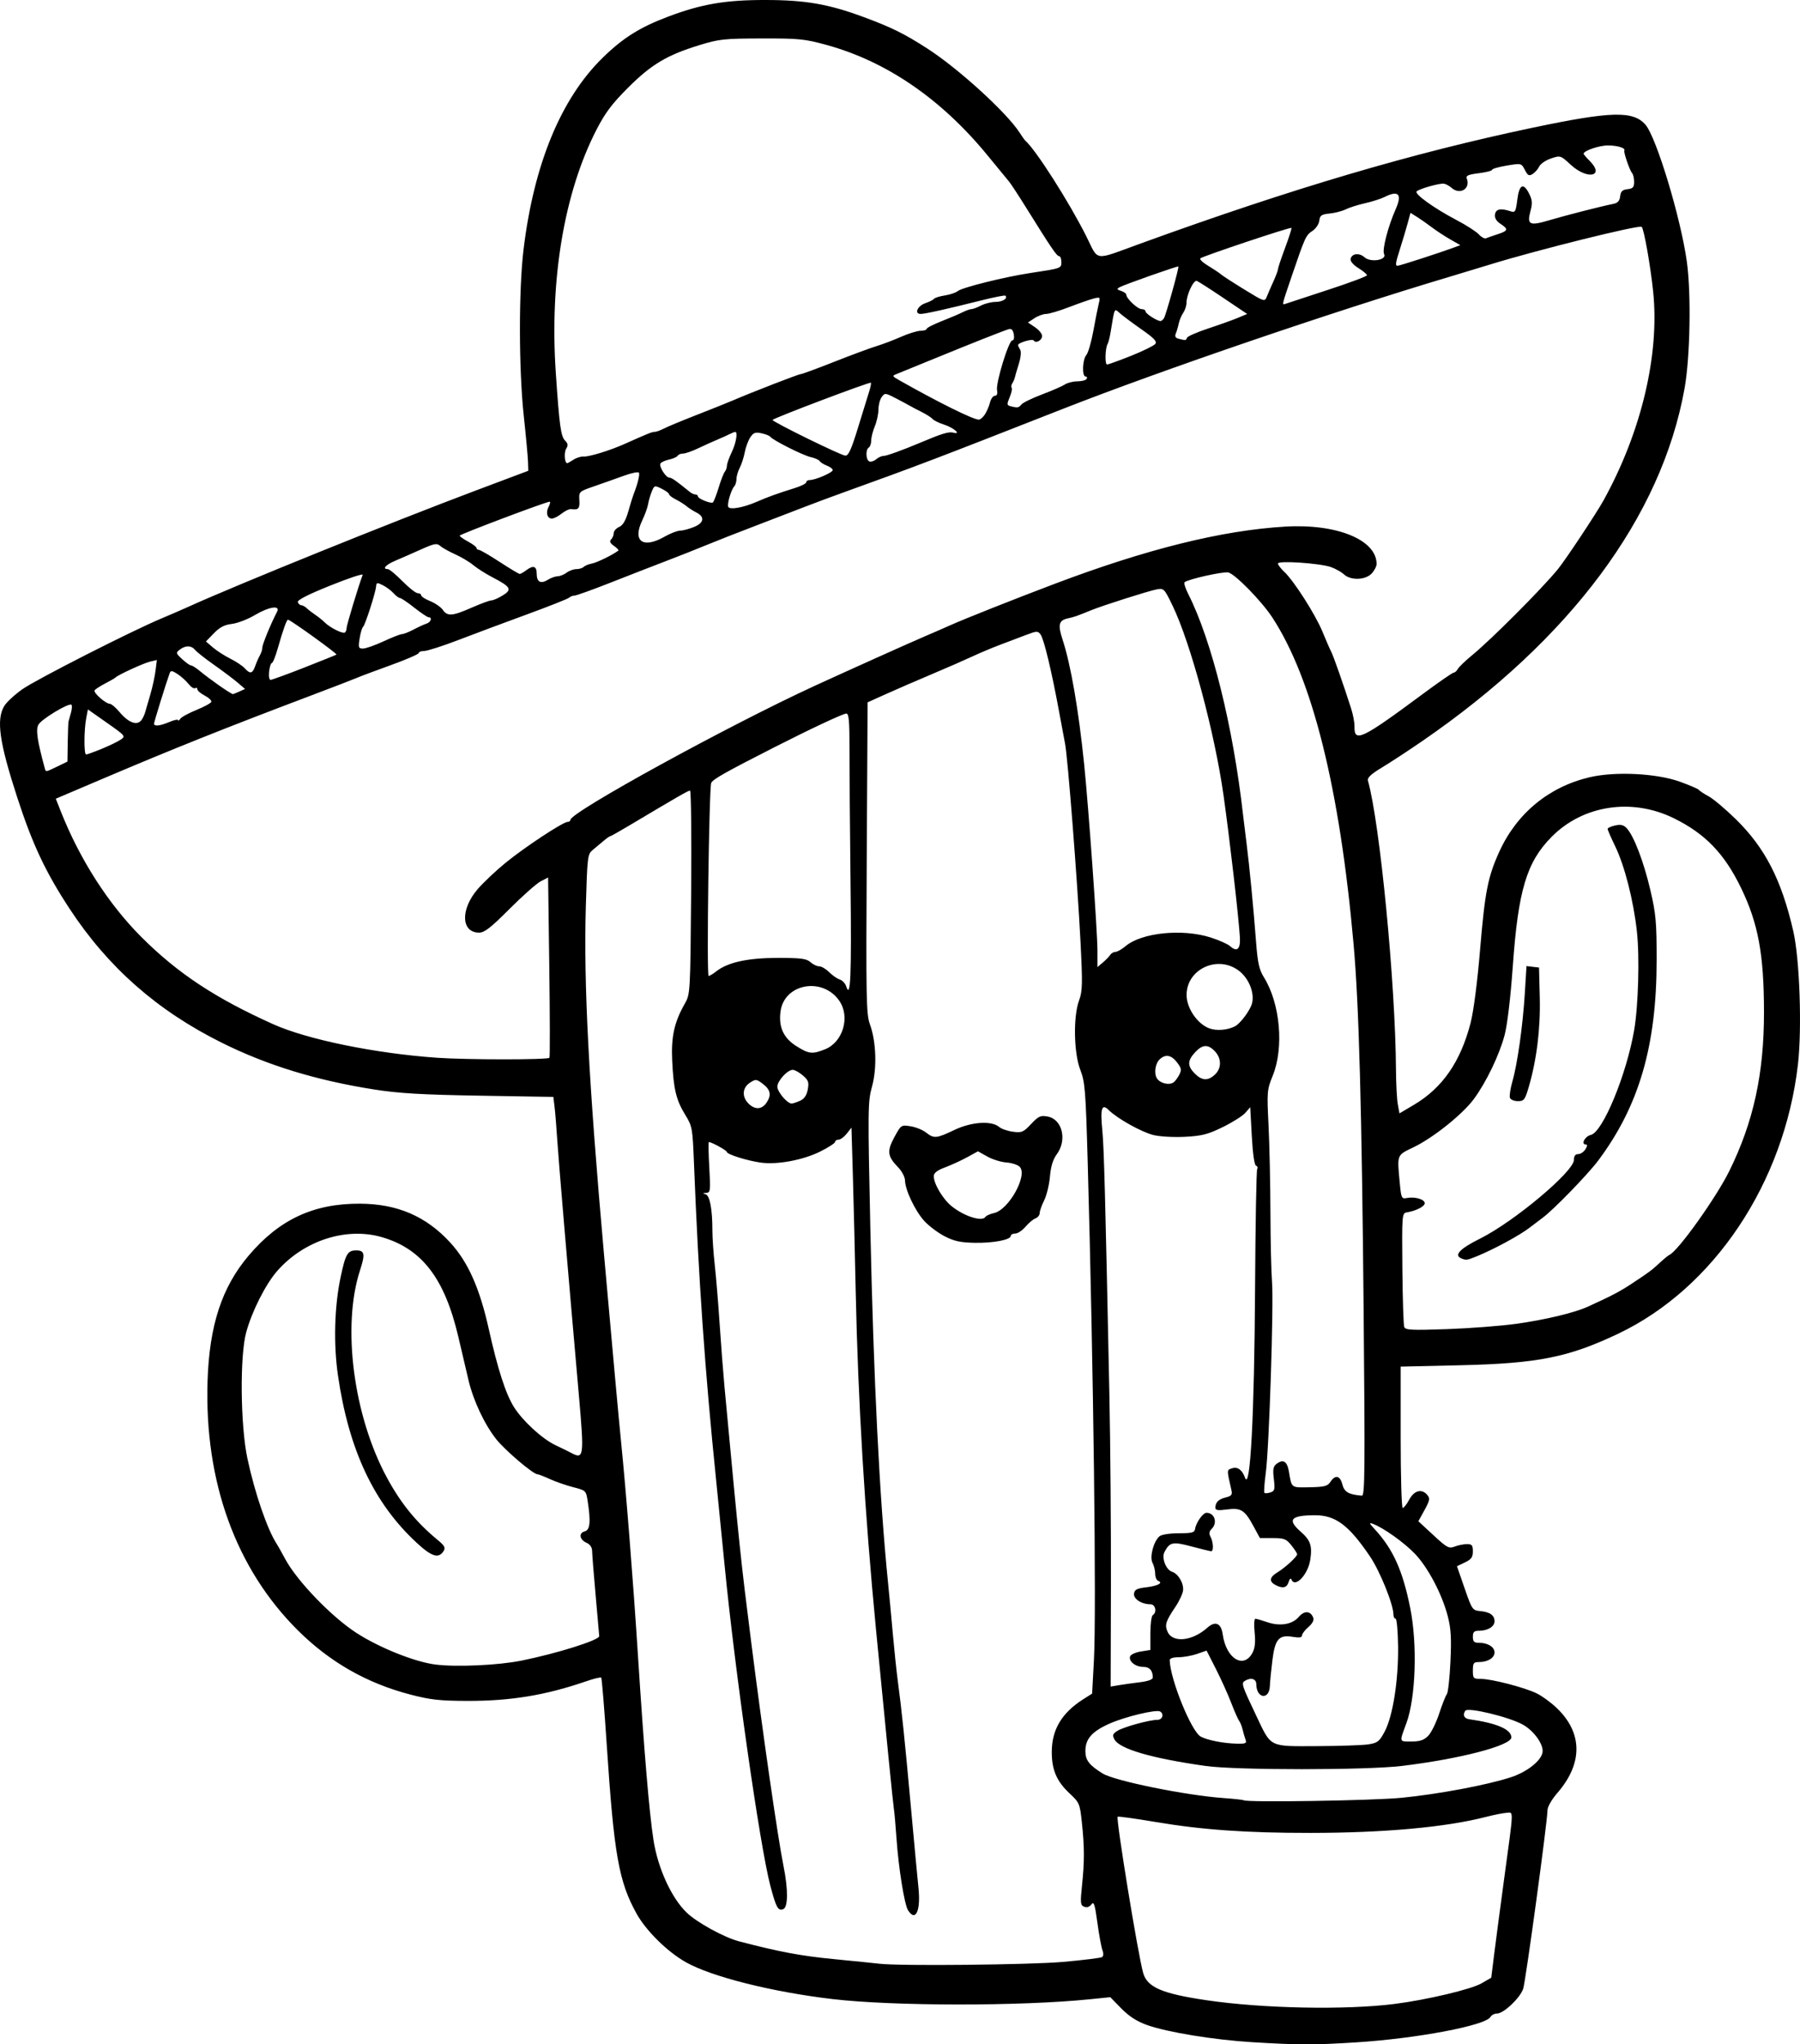 <?xml version="1.0" encoding="UTF-8" standalone="no"?>
<!-- Created with Inkscape (http://www.inkscape.org/) -->

<svg
   width="197.896mm"
   height="224.691mm"
   viewBox="0 0 197.896 224.691"
   version="1.1"
   id="svg5"
   xml:space="preserve"
   xmlns="http://www.w3.org/2000/svg"
   xmlns:svg="http://www.w3.org/2000/svg"><defs
     id="defs2" /><g
     id="layer1"
     transform="translate(1.801,-17.873)"><path
       style="fill:#000000;stroke-width:0.265"
       d="m 135.847,242.325 c -4.185,-0.253 -9.369,-1.102 -11.569,-1.896 -1.102,-0.397 -1.958,-0.952 -2.799,-1.811 l -1.212,-1.238 -2.291,0.232 c -7.597,0.77 -21.564,0.759 -28.226,-0.022 -6.635,-0.778 -13.296,-2.449 -16.14,-4.05 -2.029,-1.142 -4.376,-3.452 -5.424,-5.339 -1.954,-3.518 -2.482,-6.493 -3.275,-18.473 -0.267,-4.039 -0.543,-7.4 -0.613,-7.47 -0.069,-0.069 -0.83,0.117 -1.691,0.414 -4.39,1.514 -8.236,2.151 -12.942,2.143 -3.122,-0.006 -4.12,-0.115 -6.35,-0.696 -4.797,-1.249 -8.858,-3.568 -12.38,-7.069 -6.81,-6.771 -10.274,-16.34 -9.917,-27.394 0.198,-6.12 1.571,-10.307 4.519,-13.783 3.37,-3.972 7.13,-5.727 12.221,-5.705 4.129,0.018 7.284,1.376 9.947,4.281 1.949,2.126 3.227,4.992 4.229,9.487 0.989,4.437 1.867,7.153 2.775,8.592 0.967,1.532 3.116,3.502 4.565,4.184 0.681,0.321 1.445,0.695 1.698,0.832 1.426,0.77 1.467,0.472 0.866,-6.367 -1.25,-14.212 -2.236,-25.857 -2.375,-28.046 -0.088,-1.382 -0.22,-3.005 -0.294,-3.606 l -0.134,-1.092 -8.125,-0.137 c -6.358,-0.107 -8.872,-0.255 -11.564,-0.678 -6.374,-1.002 -11.77,-2.657 -16.77,-5.143 -7.106,-3.534 -12.51,-8.294 -16.74,-14.744 -2.643,-4.03 -4.068,-7.063 -5.748,-12.231 C -1.875,99.459 -2.228,96.982 -1.34,95.479 -1.089,95.054 -0.186,94.218 0.667,93.619 2.206,92.539 12.653,87.226 15.94,85.85 c 0.941,-0.394 2.307,-0.986 3.034,-1.315 5.388,-2.441 22.255,-9.261 31.485,-12.731 l 5.821,-2.188 -0.032,-1.011 c -0.018,-0.556 -0.226,-2.808 -0.463,-5.004 -0.555,-5.141 -0.567,-13.853 -0.025,-18.322 1.138,-9.38 4.122,-16.596 8.718,-21.078 2.239,-2.184 4.096,-3.344 7.233,-4.521 3.643,-1.367 6.255,-1.811 10.63,-1.807 4.42,0.004 6.957,0.446 10.848,1.889 3.04,1.128 4.416,1.808 6.939,3.43 3.442,2.213 8.786,7.084 10.187,9.288 0.251,0.394 0.524,0.777 0.607,0.849 1.167,1.024 4.801,6.72 6.699,10.5 1.416,2.82 0.702,2.724 5.995,0.803 16.713,-6.066 29.812,-9.933 43.127,-12.731 8.597,-1.806 11.015,-1.869 12.36,-0.322 1.204,1.385 3.892,10.28 4.552,15.064 0.489,3.547 0.361,10.514 -0.256,13.943 -2.539,14.1 -12.539,27.537 -28.824,38.731 -1.529,1.051 -3.529,2.362 -4.444,2.912 -1.193,0.717 -1.628,1.124 -1.54,1.438 1.314,4.644 3.026,22.291 3.084,31.791 0.009,1.528 0.099,3.229 0.2,3.781 l 0.183,1.003 1.587,-0.939 c 3.14,-1.858 5.128,-4.73 6.233,-9.003 0.33,-1.277 0.745,-4.477 1.045,-8.07 0.53,-6.338 0.849,-7.966 2.102,-10.729 1.921,-4.237 5.469,-7.159 9.965,-8.208 2.785,-0.65 7.318,-0.427 9.869,0.485 1.079,0.386 2.031,0.796 2.117,0.911 0.085,0.115 0.572,0.435 1.081,0.71 0.509,0.275 1.852,1.406 2.983,2.514 3.216,3.148 5.025,6.672 6.316,12.303 0.704,3.071 0.969,10.71 0.508,14.677 -1.51,12.992 -9.223,24.544 -19.729,29.551 -5.475,2.609 -8.852,3.285 -17.396,3.481 l -6.548,0.151 v 7.769 c -1e-5,4.273 0.1,7.769 0.223,7.769 0.123,0 0.447,-0.417 0.722,-0.926 0.549,-1.02 1.386,-1.228 1.993,-0.497 0.304,0.366 0.258,0.608 -0.319,1.654 l -0.675,1.224 1.647,1.525 c 1.506,1.394 1.707,1.502 2.353,1.257 0.388,-0.148 0.996,-0.268 1.35,-0.268 0.54,0 0.644,0.129 0.644,0.798 0,0.643 -0.17,0.879 -0.875,1.215 l -0.875,0.417 0.84,2.423 c 0.82,2.363 0.862,2.425 1.734,2.51 1.064,0.104 1.557,0.461 1.557,1.126 0,0.577 -0.754,1.035 -1.702,1.035 -0.548,0 -0.679,0.128 -0.679,0.661 0,0.534 0.131,0.661 0.679,0.661 0.961,0 1.702,0.461 1.702,1.058 0,0.598 -0.741,1.058 -1.702,1.058 -0.599,0 -0.679,0.108 -0.679,0.926 0,0.873 0.05,0.926 0.884,0.926 1.173,0 4.777,0.933 6.126,1.587 0.592,0.287 1.593,1.017 2.223,1.623 2.845,2.734 2.87,6.074 0.069,9.31 -0.653,0.755 -1.1,1.538 -1.1,1.928 0,1.181 -2.39,18.736 -2.669,19.601 -0.322,1 -2.144,2.729 -2.875,2.729 -0.283,0 -0.61,0.17 -0.727,0.378 -0.527,0.94 -8.087,2.37 -14.764,2.792 -4.674,0.295 -6.27,0.293 -11.45,-0.02 z m 15.683,-4.204 c 3.532,-0.448 8.403,-1.601 9.543,-2.259 l 1.077,-0.621 0.324,-2.597 c 0.178,-1.428 0.68,-5.216 1.114,-8.417 1.056,-7.779 1.034,-7.151 0.244,-7.108 -0.364,0.019 -1.376,0.219 -2.249,0.444 -4.418,1.139 -11.186,1.756 -19.315,1.761 -7.058,0.005 -11.901,-0.337 -17.023,-1.201 -2.232,-0.376 -4.107,-0.636 -4.167,-0.576 -0.207,0.207 2.232,15.147 2.803,17.17 0.446,1.578 2.08,2.278 7.01,3.003 6.182,0.908 15.254,1.085 20.637,0.402 z m -36.466,-4.617 c 2.208,-0.197 4.138,-0.435 4.289,-0.528 0.169,-0.104 0.189,-0.395 0.052,-0.755 -0.122,-0.322 -0.373,-1.687 -0.557,-3.033 -0.277,-2.03 -0.389,-2.372 -0.655,-2.008 -0.203,0.277 -0.494,0.373 -0.79,0.259 -0.423,-0.162 -0.447,-0.395 -0.243,-2.358 0.276,-2.664 0.271,-4.192 -0.021,-6.936 -0.217,-2.034 -0.267,-2.152 -1.36,-3.175 -1.412,-1.322 -1.953,-2.589 -1.946,-4.56 0.009,-2.455 1.106,-4.282 3.472,-5.784 l 0.964,-0.612 0.197,-3.652 c 0.288,-5.344 -0.046,-32.188 -0.682,-54.717 -0.224,-7.958 -0.297,-8.86 -0.814,-10.186 -0.72,-1.847 -0.792,-5.863 -0.135,-7.634 0.376,-1.014 0.394,-1.786 0.155,-6.482 -0.341,-6.677 -1.402,-20.279 -1.696,-21.735 -0.059,-0.291 -0.359,-1.898 -0.667,-3.572 -0.807,-4.389 -1.656,-7.921 -2.024,-8.425 -0.296,-0.405 -0.414,-0.401 -1.598,0.05 -0.703,0.268 -1.993,0.756 -2.866,1.085 -0.873,0.329 -2.242,0.905 -3.043,1.28 -0.8,0.375 -2.765,1.234 -4.366,1.909 -1.601,0.675 -3.863,1.655 -5.027,2.178 l -2.117,0.951 -0.096,17.088 c -0.087,15.41 -0.053,17.205 0.342,18.279 0.699,1.896 0.8,4.861 0.234,6.879 -0.456,1.629 -0.466,2.456 -0.177,15.743 0.36,16.571 1.004,29.435 1.941,38.761 0.139,1.382 0.379,3.942 0.534,5.689 0.155,1.746 0.393,4.008 0.529,5.027 0.444,3.33 0.774,6.502 1.446,13.891 0.364,4.002 0.739,8.009 0.834,8.904 0.271,2.562 -0.312,3.83 -1.147,2.493 -0.401,-0.641 -1.044,-4.67 -1.27,-7.958 -0.095,-1.382 -0.222,-2.811 -0.282,-3.175 -0.091,-0.557 -0.841,-8.068 -1.966,-19.711 -1.235,-12.776 -1.983,-25.232 -2.232,-37.174 -0.084,-4.002 -0.223,-9.686 -0.309,-12.633 l -0.158,-5.357 -0.519,0.66 c -0.286,0.363 -0.689,0.66 -0.897,0.66 -0.208,0 -0.378,0.11 -0.378,0.244 0,0.134 -0.739,0.613 -1.642,1.064 -1.875,0.937 -4.727,1.468 -6.526,1.217 -1.51,-0.211 -3.739,-0.911 -3.739,-1.174 0,-0.167 -1.674,-1.086 -1.979,-1.086 -0.06,0 -0.038,1.25 0.049,2.778 0.147,2.602 0.125,2.78 -0.346,2.809 -0.396,0.024 -0.411,0.055 -0.074,0.145 0.479,0.128 0.762,1.616 0.762,4.01 0,0.807 0.116,2.487 0.257,3.733 0.141,1.247 0.384,4.172 0.539,6.5 0.155,2.328 0.394,5.424 0.53,6.879 1.699,18.171 1.78,18.943 2.933,28.046 1.291,10.192 2.929,21.544 3.558,24.661 0.526,2.605 0.51,4.544 -0.038,4.754 -0.557,0.214 -0.771,-0.176 -1.403,-2.556 -1.145,-4.312 -3.907,-23.665 -5.042,-35.326 -0.283,-2.91 -0.698,-7.078 -0.922,-9.26 -1.233,-12.031 -1.931,-22.018 -2.44,-34.91 -0.151,-3.809 -0.185,-4.001 -0.957,-5.255 -0.998,-1.622 -1.289,-2.828 -1.435,-5.948 -0.124,-2.649 0.226,-4.229 1.39,-6.275 0.596,-1.047 0.603,-1.177 0.694,-12.237 0.051,-6.148 -0.004,-11.179 -0.122,-11.179 -0.197,0 -1.427,0.707 -6.746,3.878 -1.06,0.632 -1.982,1.149 -2.049,1.149 -0.067,0 -0.39,0.229 -0.718,0.509 -0.329,0.28 -0.862,0.726 -1.186,0.992 -0.564,0.463 -0.595,0.716 -0.755,6.172 -0.251,8.552 0.314,19.37 2.004,38.365 0.948,10.656 1.635,18.194 1.856,20.373 0.549,5.406 1.34,15.39 1.849,23.314 0.706,10.999 1.255,17.542 1.73,20.607 0.477,3.082 1.972,6.347 3.643,7.958 1.131,1.091 4.127,2.735 5.76,3.161 4.448,1.162 6.789,1.601 10.431,1.955 2.328,0.226 4.591,0.455 5.027,0.508 2.169,0.264 16.551,0.119 20.155,-0.203 z m -13.006,-79.752 c -0.725,-0.375 -1.729,-1.128 -2.23,-1.674 -1.008,-1.097 -2.113,-3.413 -2.13,-4.465 -0.006,-0.377 -0.347,-1.023 -0.768,-1.455 -1.167,-1.2 -1.236,-1.771 -0.395,-3.315 0.728,-1.337 0.744,-1.348 1.773,-1.183 0.571,0.091 1.336,0.4 1.7,0.686 0.874,0.688 1.141,0.663 3.131,-0.287 1.867,-0.891 4.082,-1.036 4.913,-0.322 0.243,0.209 0.922,0.444 1.508,0.523 0.97,0.13 1.149,0.055 1.999,-0.847 0.824,-0.874 1.038,-0.97 1.823,-0.823 1.612,0.302 2.161,2.58 1,4.15 -0.419,0.567 -0.654,1.332 -0.751,2.452 -0.078,0.895 -0.363,2.069 -0.634,2.609 -0.271,0.54 -0.493,1.169 -0.493,1.397 0,0.229 -0.208,0.492 -0.463,0.585 -0.255,0.093 -0.748,0.506 -1.097,0.918 -0.349,0.411 -0.855,0.748 -1.124,0.748 -0.27,0 -0.491,0.113 -0.491,0.252 0,0.436 -1.907,0.805 -3.969,0.767 -1.567,-0.029 -2.261,-0.179 -3.302,-0.718 z m 4.48,-2.134 c 0.083,-0.134 0.506,-0.322 0.941,-0.418 1.631,-0.358 3.745,-4.17 2.824,-5.092 -0.215,-0.215 -0.875,-0.427 -1.467,-0.471 -0.592,-0.044 -1.535,-0.338 -2.096,-0.654 l -1.02,-0.573 -1.173,0.645 c -0.645,0.355 -1.738,0.857 -2.429,1.116 -0.894,0.335 -1.257,0.617 -1.257,0.975 0,0.851 1.008,2.537 1.981,3.313 1.39,1.109 3.347,1.723 3.695,1.159 z m 45.785,63.843 c 4.04,-0.398 9.363,-1.398 11.979,-2.251 1.889,-0.616 3.499,-1.946 3.499,-2.89 0,-0.885 -1.024,-2.25 -2.173,-2.895 -1.51,-0.849 -6.071,-1.946 -6.338,-1.525 -0.305,0.481 -0.122,0.853 0.463,0.935 3.012,0.423 4.609,1.113 4.608,1.99 -0.001,0.897 -5.66,2.372 -12.038,3.138 -3.956,0.475 -18.19,0.478 -21.564,0.004 -5.913,-0.831 -9.472,-1.866 -10.036,-2.92 -0.244,-0.456 -0.193,-0.608 0.308,-0.931 0.661,-0.426 3.53,-1.219 4.408,-1.219 0.562,0 0.773,-0.629 0.307,-0.917 -0.415,-0.256 -3.881,0.577 -5.588,1.343 -1.915,0.859 -2.629,1.675 -2.629,3.003 0,1.008 0.416,1.55 1.894,2.465 1.321,0.819 9.12,2.403 13.307,2.704 1.157,0.083 2.143,0.191 2.192,0.239 0.26,0.26 14.216,0.042 17.401,-0.272 z m -3.65,-5.873 c 0.985,-0.158 1.187,-0.319 1.761,-1.404 0.899,-1.695 1.517,-5.614 1.474,-9.338 -0.02,-1.685 -0.143,-3.063 -0.273,-3.063 -0.131,0 -0.238,-0.208 -0.238,-0.462 0,-1.095 -1.48,-4.763 -2.575,-6.38 -2.332,-3.446 -3.792,-4.538 -6.064,-4.531 -2.646,0.007 -3.064,0.482 -1.576,1.788 1.098,0.964 1.304,1.558 1.074,3.092 -0.245,1.635 -1.67,3.149 -2.065,2.194 -0.083,-0.2 -0.208,-0.096 -0.317,0.265 -0.197,0.647 -0.66,0.749 -1.46,0.321 -0.713,-0.382 -0.638,-0.859 0.216,-1.374 0.858,-0.518 2.183,-1.733 2.181,-2.001 -7.9e-4,-0.103 -0.287,-0.545 -0.637,-0.981 -0.563,-0.703 -0.796,-0.794 -2.046,-0.794 h -1.411 l -0.71,-1.312 c -0.964,-1.78 -1.373,-2.037 -2.921,-1.831 -0.985,0.131 -1.269,0.087 -1.266,-0.196 0.007,-0.598 0.348,-0.934 1.149,-1.13 0.609,-0.149 0.73,-0.298 0.623,-0.768 -0.535,-2.349 -0.539,-2.24 0.094,-2.441 0.582,-0.185 1.087,0.191 1.391,1.036 0.579,1.607 1.027,-6.815 1.107,-20.787 0.04,-7.083 0.146,-12.996 0.235,-13.14 0.089,-0.144 0.03,-0.306 -0.13,-0.36 -0.178,-0.059 -0.36,-1.333 -0.465,-3.264 l -0.172,-3.166 -0.529,0.614 c -0.291,0.338 -1.407,1.045 -2.479,1.57 -1.647,0.807 -2.294,0.974 -4.161,1.072 -1.231,0.065 -2.771,-0.022 -3.474,-0.194 -1.302,-0.32 -3.991,-1.822 -4.912,-2.744 -0.761,-0.761 -0.946,-0.189 -0.709,2.195 0.188,1.887 0.327,7.082 0.78,29.104 0.109,5.312 0.185,14.698 0.169,20.86 l -0.029,11.203 0.926,-0.156 c 0.509,-0.086 1.551,-0.232 2.315,-0.325 0.865,-0.105 1.389,-0.297 1.389,-0.508 0,-0.785 -0.355,-1.176 -1.068,-1.176 -0.851,0 -1.622,-0.635 -1.418,-1.167 0.076,-0.197 0.606,-0.433 1.179,-0.525 l 1.042,-0.167 v -1.833 c 0,-1.008 0.119,-1.907 0.265,-1.997 0.486,-0.301 0.298,-1.191 -0.252,-1.191 -0.981,0 -1.894,-0.591 -1.81,-1.172 0.063,-0.44 0.323,-0.575 1.324,-0.691 1.271,-0.146 1.929,-0.496 1.334,-0.709 -0.182,-0.065 -0.331,-0.414 -0.331,-0.775 0,-0.361 -0.132,-0.904 -0.294,-1.207 -0.342,-0.64 0.119,-2.38 0.776,-2.925 0.224,-0.186 1.138,-0.327 2.114,-0.327 1.455,0 1.731,-0.073 1.79,-0.477 0.102,-0.696 0.865,-1.772 1.257,-1.772 0.884,0 1.242,1.091 0.577,1.757 -0.29,0.29 -0.326,0.528 -0.132,0.89 0.31,0.579 0.352,1.589 0.066,1.58 -0.109,-0.003 -1.08,-0.241 -2.158,-0.527 -2.073,-0.551 -2.389,-0.487 -2.972,0.602 -0.346,0.647 0.159,1.967 0.835,2.182 0.677,0.215 1.293,1.259 1.207,2.046 -0.04,0.368 -0.424,1.189 -0.853,1.824 -1.06,1.57 -1.186,1.981 -0.844,2.733 0.566,1.242 2.711,1.019 4.365,-0.455 0.88,-0.785 1.519,-0.508 1.692,0.732 0.373,2.682 2.321,3.86 3.289,1.989 0.256,-0.496 0.324,-1.182 0.217,-2.215 -0.085,-0.823 -0.049,-1.495 0.081,-1.493 0.13,0.002 0.709,0.169 1.288,0.37 1.405,0.489 2.776,0.263 3.485,-0.573 0.607,-0.715 1.298,-0.678 1.591,0.086 0.105,0.274 -0.087,0.644 -0.535,1.029 -0.385,0.331 -0.699,0.746 -0.699,0.924 0,0.227 -0.296,0.273 -0.992,0.156 -1.54,-0.26 -1.966,0.218 -2.26,2.533 -0.136,1.075 -0.264,2.369 -0.284,2.876 -0.061,1.559 -1.477,1.374 -1.487,-0.194 -0.004,-0.618 -0.606,-0.793 -1.274,-0.369 -0.396,0.251 -0.312,0.502 1.292,3.875 1.648,3.465 1.335,3.31 6.669,3.287 2.505,-0.011 5.054,-0.1 5.666,-0.198 z m -13.52,-0.468 c -0.089,-0.232 -0.237,-0.738 -0.329,-1.124 -0.092,-0.387 -0.268,-0.831 -0.391,-0.988 -0.123,-0.157 -0.516,-1.05 -0.874,-1.984 -0.358,-0.934 -1.114,-2.608 -1.679,-3.718 l -1.027,-2.019 -1.039,0.362 c -0.571,0.199 -1.485,0.363 -2.031,0.366 -0.62,0.002 -0.989,0.128 -0.983,0.335 0.06,2.123 2.386,7.842 3.414,8.392 0.736,0.394 2.486,0.737 3.947,0.774 0.952,0.024 1.125,-0.044 0.991,-0.392 z m 20.055,-0.454 c 0.336,-0.336 0.882,-1.437 1.214,-2.447 0.332,-1.01 0.713,-1.976 0.847,-2.146 0.135,-0.171 0.313,-1.778 0.396,-3.572 0.12,-2.57 0.058,-3.626 -0.291,-4.979 -0.627,-2.432 -2.173,-5.373 -3.62,-6.882 -1.18,-1.231 -3.473,-2.864 -4.605,-3.279 -0.45,-0.165 -0.427,-0.084 0.159,0.55 2.045,2.212 3.094,4.529 3.932,8.682 0.806,3.994 0.612,9.869 -0.417,12.666 -0.788,2.14 -0.82,2.019 0.54,2.019 0.936,0 1.381,-0.147 1.845,-0.611 z m -99.663,-8.281 c 3.925,-0.794 8.548,-2.25 8.535,-2.687 -0.003,-0.107 -0.178,-2.1 -0.389,-4.428 -0.211,-2.328 -0.387,-4.533 -0.391,-4.898 -0.005,-0.43 -0.217,-0.757 -0.602,-0.926 -0.783,-0.345 -0.907,-1.079 -0.213,-1.261 0.591,-0.155 0.677,-1.043 0.324,-3.337 -0.176,-1.141 -0.203,-1.167 -1.574,-1.517 -0.767,-0.196 -1.922,-0.596 -2.565,-0.889 -0.644,-0.293 -1.266,-0.534 -1.383,-0.535 -0.474,-0.005 -3.577,-2.646 -4.535,-3.86 -1.289,-1.632 -2.511,-4.23 -3.038,-6.457 -0.224,-0.946 -0.727,-3.089 -1.118,-4.763 -1.498,-6.413 -3.974,-9.664 -8.346,-10.963 -3.931,-1.167 -8.601,0.322 -11.564,3.688 -1.273,1.446 -2.773,4.407 -3.417,6.745 -0.714,2.593 -0.64,10.272 0.135,13.891 0.817,3.817 2.178,7.776 3.23,9.393 0.142,0.218 0.55,0.944 0.906,1.613 1.281,2.405 5.072,6.348 7.824,8.136 2.505,1.628 6.422,3.199 8.698,3.488 2.323,0.295 6.926,0.085 9.485,-0.433 z m -11.559,-12.971 c -4.688,-4.34 -7.436,-10.186 -8.628,-18.354 -0.505,-3.464 -0.395,-7.592 0.29,-10.821 0.544,-2.567 0.762,-2.937 1.724,-2.937 0.917,0 0.993,0.402 0.413,2.174 -2.014,6.153 -0.731,16.013 2.969,22.83 1.537,2.832 3.216,4.887 5.587,6.84 0.729,0.601 0.855,0.836 0.634,1.188 -0.549,0.876 -1.301,0.646 -2.991,-0.919 z M 148.125,162.38 c -0.209,-22.726 -0.517,-34.038 -1.106,-40.68 -1.522,-17.166 -4.522,-29.223 -8.953,-35.983 -1.161,-1.772 -4.057,-4.734 -4.814,-4.924 -0.537,-0.135 -4.491,0.749 -4.819,1.077 -0.09,0.09 0.089,0.665 0.4,1.278 2.586,5.11 4.931,14.547 6.028,24.265 0.074,0.655 0.249,2.084 0.389,3.175 0.308,2.399 0.759,7.067 1.049,10.866 0.173,2.266 0.336,2.993 0.86,3.836 1.793,2.885 2.222,7.729 0.96,10.83 -0.621,1.525 -0.638,1.738 -0.455,5.424 0.105,2.11 0.199,6.396 0.208,9.525 0.009,3.129 0.087,6.582 0.174,7.673 0.198,2.504 -0.313,18.22 -0.683,21.001 -0.153,1.146 -0.222,2.139 -0.154,2.207 0.068,0.068 0.365,0.047 0.659,-0.046 0.473,-0.15 0.517,-0.324 0.379,-1.489 -0.129,-1.092 -0.072,-1.38 0.334,-1.677 0.708,-0.518 1.136,-0.238 1.322,0.865 0.31,1.846 0.214,1.773 2.287,1.732 1.63,-0.032 1.964,-0.12 2.283,-0.6 0.538,-0.81 1.054,-0.693 1.31,0.297 0.216,0.832 0.691,1.103 2.15,1.225 0.32,0.027 0.347,-2.815 0.19,-19.879 z m 16.766,0.992 c 3.15,-0.436 6.394,-1.21 7.85,-1.872 2.686,-1.221 3.551,-1.677 4.982,-2.625 1.85,-1.224 2.028,-1.358 3.037,-2.287 0.417,-0.384 0.857,-0.742 0.978,-0.794 0.941,-0.409 5.121,-6.258 6.577,-9.203 2.662,-5.386 3.827,-10.715 3.821,-17.483 -0.005,-6.339 -0.631,-9.732 -2.514,-13.626 -1.831,-3.787 -3.948,-5.983 -7.4,-7.678 -4.607,-2.263 -9.987,-1.444 -13.435,2.045 -2.751,2.783 -3.672,5.855 -4.269,14.232 -0.245,3.443 -0.6,6.426 -0.899,7.557 -0.573,2.168 -2.008,5.157 -3.367,7.008 -1.232,1.678 -4.456,4.262 -6.62,5.306 -1.902,0.917 -1.84,0.757 -1.537,3.965 0.156,1.652 0.197,1.737 0.787,1.624 0.878,-0.168 1.955,0.149 1.955,0.575 0,0.355 -0.954,0.841 -1.984,1.01 -0.513,0.084 -0.528,0.271 -0.476,6.141 0.029,3.33 0.122,6.233 0.206,6.451 0.131,0.34 0.802,0.374 4.709,0.236 2.506,-0.088 5.926,-0.351 7.599,-0.582 z m -6.019,-7.187 c -0.863,-0.348 -0.186,-1.068 2.045,-2.177 3.738,-1.858 10.324,-7.381 10.324,-8.658 0,-0.426 0.151,-0.632 0.466,-0.632 0.256,0 0.614,-0.238 0.796,-0.529 0.22,-0.352 0.235,-0.529 0.044,-0.529 -0.569,0 -0.096,-0.906 0.548,-1.049 1.308,-0.29 3.92,-6.601 4.767,-11.518 0.46,-2.67 0.609,-8.047 0.301,-10.848 -0.374,-3.405 -1.348,-7.22 -2.393,-9.373 -0.454,-0.935 -0.825,-1.789 -0.825,-1.897 0,-0.108 0.371,-0.278 0.825,-0.378 0.625,-0.137 0.935,-0.062 1.279,0.31 0.783,0.846 1.866,3.678 2.59,6.773 0.617,2.638 0.697,3.522 0.695,7.741 -0.004,9.387 -1.937,16.01 -6.424,22.006 -1.161,1.551 -4.985,5.483 -6.133,6.307 -0.205,0.147 -0.849,0.634 -1.431,1.084 -1.084,0.836 -3.958,2.391 -5.787,3.13 -1.083,0.438 -1.165,0.449 -1.687,0.239 z m 5.333,-17.653 c -0.077,-0.201 0.043,-1.005 0.267,-1.786 0.559,-1.948 1.147,-6.115 1.369,-9.702 l 0.185,-2.99 0.689,0.08 0.689,0.08 0.082,3.301 c 0.085,3.418 -0.342,6.862 -1.223,9.862 -0.405,1.38 -0.515,1.521 -1.182,1.521 -0.405,2.1e-4 -0.799,-0.164 -0.876,-0.365 z m -81.716,0.511 c 0.549,-0.838 0.42,-1.417 -0.464,-2.076 -0.675,-0.504 -0.748,-0.508 -1.389,-0.088 -0.826,0.541 -0.89,1.541 -0.147,2.283 0.713,0.713 1.485,0.667 2,-0.119 z m 3.672,-0.186 c 0.462,-0.211 0.724,-0.594 0.844,-1.238 0.15,-0.8 0.073,-1.02 -0.54,-1.547 -0.393,-0.338 -0.892,-0.615 -1.109,-0.615 -0.583,0 -1.693,1.215 -1.693,1.852 0,0.565 1.086,1.852 1.563,1.852 0.145,0 0.565,-0.137 0.934,-0.305 z M 127.215,136.844 c 0.16,-0.107 0.44,-0.477 0.622,-0.823 0.283,-0.537 0.256,-0.73 -0.187,-1.323 -0.65,-0.871 -1.281,-1.005 -1.937,-0.412 -0.51,0.462 -0.672,1.579 -0.307,2.125 0.354,0.531 1.317,0.761 1.808,0.432 z m 4.554,-0.866 c 0.739,-0.688 0.74,-1.768 0.004,-2.552 -0.756,-0.805 -1.371,-0.773 -2.192,0.113 -0.843,0.909 -0.849,1.504 -0.023,2.33 0.791,0.791 1.445,0.823 2.211,0.11 z m -73.162,-1.846 c 0.062,-0.07 0.054,-4.558 -0.018,-9.972 l -0.131,-9.844 -0.818,0.423 c -0.45,0.233 -1.989,1.597 -3.421,3.031 -2.048,2.053 -2.76,2.608 -3.339,2.608 -1.988,0 -2.084,-2.534 -0.181,-4.763 0.606,-0.71 1.99,-2.018 3.076,-2.907 2.094,-1.714 6.325,-4.502 6.832,-4.502 0.166,0 0.302,-0.1 0.302,-0.222 0,-0.837 17.386,-10.374 26.855,-14.73 3.4,-1.564 10.733,-4.858 12.171,-5.467 0.728,-0.308 1.972,-0.85 2.764,-1.205 1.581,-0.707 7.04,-2.872 11.391,-4.518 10.163,-3.844 18.429,-5.898 25.4,-6.311 5.682,-0.337 10.054,1.45 10.054,4.109 0,0.254 -0.243,0.723 -0.539,1.041 -0.685,0.735 -2.313,0.787 -3.053,0.097 -0.284,-0.265 -0.932,-0.627 -1.439,-0.804 -1.214,-0.425 -5.817,-0.732 -5.817,-0.388 0,0.142 0.309,0.547 0.686,0.9 1.074,1.004 3.434,4.699 4.212,6.595 0.388,0.946 0.82,1.937 0.961,2.202 0.242,0.458 1.378,3.699 2.196,6.265 0.209,0.655 0.372,1.527 0.363,1.938 -0.041,1.822 0.762,1.441 7.546,-3.587 1.722,-1.276 3.234,-2.32 3.36,-2.32 0.126,0 0.331,-0.183 0.456,-0.406 0.125,-0.223 0.815,-0.889 1.534,-1.479 2.179,-1.788 7.664,-7.286 9.474,-9.496 0.823,-1.005 4.221,-6.124 5.002,-7.535 4.158,-7.515 6.182,-16.011 5.465,-22.945 -0.294,-2.845 -1.005,-6.872 -1.261,-7.135 -0.244,-0.252 -11.549,2.555 -16.685,4.143 -1.106,0.342 -3.082,0.941 -4.392,1.331 -12.792,3.814 -31.694,10.269 -42.598,14.549 -14.119,5.541 -15.901,6.22 -23.945,9.117 -1.528,0.55 -3.552,1.304 -4.498,1.674 -0.946,0.371 -3.327,1.286 -5.292,2.035 -1.965,0.749 -4.405,1.707 -5.424,2.129 -1.019,0.422 -2.983,1.2 -4.366,1.728 -1.382,0.528 -4.149,1.604 -6.147,2.391 -1.998,0.787 -3.79,1.432 -3.982,1.432 -0.192,0 -0.462,0.104 -0.6,0.232 -0.138,0.128 -2.216,0.951 -4.617,1.829 -2.401,0.878 -5.789,2.143 -7.53,2.811 -1.74,0.668 -3.437,1.214 -3.77,1.214 -0.334,0 -0.606,0.101 -0.606,0.224 0,0.123 -1.399,0.729 -3.109,1.347 -1.71,0.617 -3.347,1.23 -3.638,1.361 -0.291,0.131 -2.553,1.003 -5.027,1.938 -9.447,3.57 -15.214,5.873 -22.929,9.155 l -5.202,2.213 0.521,1.323 c 2.108,5.349 5.27,10.275 8.94,13.932 3.969,3.954 8.092,6.675 14.437,9.527 3.739,1.681 11.194,3.209 17.992,3.688 3.258,0.23 12.179,0.232 12.381,0.003 z m 30.302,-0.934 c 1.965,-0.786 2.782,-3.551 1.572,-5.318 -1.83,-2.67 -6.057,-1.915 -6.469,1.156 -0.229,1.704 0.318,2.912 1.718,3.8 1.392,0.883 1.769,0.926 3.18,0.361 z m 45.082,-2.536 c 0.596,-0.312 1.687,-1.796 1.866,-2.538 0.273,-1.13 -0.344,-2.682 -1.397,-3.516 -2.328,-1.843 -5.832,-0.244 -5.805,2.65 0.013,1.442 1.198,3.164 2.508,3.644 0.801,0.293 2.007,0.192 2.829,-0.239 z M 91.71,115.086 c -0.067,-5.894 -0.119,-12.531 -0.115,-14.751 0.006,-3.22 -0.065,-4.035 -0.351,-4.035 -0.348,0 -3.816,1.622 -7.844,3.67 -5.445,2.768 -6.858,3.566 -7.008,3.956 -0.241,0.629 -0.519,21.213 -0.286,21.213 0.109,0 0.489,-0.228 0.843,-0.507 1.267,-0.996 3.466,-1.478 6.754,-1.478 2.563,0 3.167,0.078 3.593,0.463 0.281,0.255 0.716,0.463 0.966,0.463 0.25,0 0.743,0.288 1.095,0.641 0.353,0.353 0.877,0.716 1.165,0.807 0.288,0.091 0.607,0.428 0.709,0.748 0.481,1.512 0.594,-1.134 0.479,-11.192 z m 28.547,7.739 c 0.116,-0.182 0.375,-0.331 0.575,-0.331 0.2,0 0.702,-0.285 1.115,-0.633 1.77,-1.49 6.247,-1.944 9.36,-0.949 0.92,0.294 1.881,0.723 2.136,0.953 0.758,0.686 1.15,0.327 1.071,-0.978 -0.136,-2.268 -1.114,-10.753 -1.796,-15.591 -0.975,-6.913 -3.616,-16.742 -5.605,-20.857 -0.911,-1.885 -0.961,-1.935 -1.753,-1.786 -0.881,0.166 -5.868,1.751 -7.166,2.278 -1.669,0.678 -1.873,0.749 -2.591,0.905 -1.001,0.218 -1.121,0.697 -0.584,2.331 0.899,2.731 1.76,7.702 2.372,13.689 0.494,4.83 1.459,18.361 1.462,20.48 l 0.002,1.827 0.595,-0.504 c 0.327,-0.277 0.691,-0.653 0.807,-0.835 z M 4.505,102.115 l 1.108,-0.535 0.033,-2.11 c 0.018,-1.161 0.058,-2.2 0.088,-2.309 0.03,-0.109 0.149,-0.531 0.263,-0.938 0.115,-0.407 0.142,-0.806 0.061,-0.887 -0.26,-0.26 -3.311,1.577 -3.64,2.193 -0.297,0.555 -0.119,1.761 0.707,4.792 0.115,0.421 0.072,0.427 1.38,-0.205 z m 4.846,-1.926 c 0.819,-0.334 1.76,-0.787 2.091,-1.006 0.595,-0.395 0.578,-0.416 -1.489,-1.869 l -2.091,-1.469 -0.183,0.956 c -0.25,1.302 -0.26,3.999 -0.015,3.997 0.109,-8e-4 0.869,-0.274 1.688,-0.608 z m 7.474,-2.966 c 0.527,-0.22 0.96,-0.31 0.962,-0.198 0.002,0.111 0.102,0.048 0.221,-0.141 0.12,-0.189 0.919,-0.628 1.777,-0.976 0.858,-0.349 1.599,-0.753 1.647,-0.898 0.049,-0.146 -0.277,-0.453 -0.722,-0.684 -0.446,-0.231 -0.811,-0.542 -0.811,-0.693 0,-0.15 -0.11,-0.206 -0.243,-0.123 -0.134,0.083 -0.461,-0.126 -0.728,-0.464 -0.266,-0.338 -0.81,-0.828 -1.209,-1.09 -0.582,-0.381 -0.751,-0.404 -0.858,-0.115 -0.368,0.997 -1.725,5.372 -1.725,5.563 0,0.332 0.62,0.266 1.687,-0.18 z m -3.081,-0.195 c 0.142,-0.182 0.327,-0.569 0.411,-0.86 0.084,-0.291 0.344,-1.184 0.578,-1.984 0.234,-0.8 0.489,-1.977 0.568,-2.614 l 0.143,-1.158 -0.749,0.179 c -0.719,0.172 -3.518,1.457 -3.791,1.741 -0.073,0.076 -0.589,0.374 -1.146,0.664 -0.558,0.29 -1.079,0.629 -1.158,0.754 -0.163,0.257 1.214,1.468 1.686,1.483 0.169,0.005 0.631,0.396 1.026,0.869 1.006,1.203 1.938,1.558 2.432,0.926 z m 10.748,-3.14 0.648,-0.295 -0.834,-0.711 c -0.459,-0.391 -1.614,-1.259 -2.568,-1.93 -0.954,-0.67 -1.891,-1.408 -2.083,-1.64 -0.425,-0.512 -1.048,-0.527 -1.689,-0.041 -0.453,0.344 -0.439,0.4 0.262,1.05 0.407,0.378 0.844,0.687 0.97,0.687 0.126,0 0.552,0.268 0.946,0.595 1.065,0.885 3.246,2.416 3.647,2.56 0.029,0.011 0.345,-0.114 0.702,-0.276 z m 7.169,-2.647 c 1.899,-0.745 3.488,-1.385 3.53,-1.422 0.112,-0.098 -5.083,-3.838 -5.331,-3.838 -0.145,0 -0.548,1.129 -1.109,3.109 -0.258,0.91 -0.556,1.654 -0.662,1.654 -0.107,0 -0.242,0.417 -0.302,0.926 -0.06,0.513 0.01,0.926 0.156,0.926 0.145,0 1.818,-0.609 3.717,-1.354 z m -5.404,-0.167 c 0.142,-0.4 0.377,-0.934 0.523,-1.187 0.145,-0.253 0.264,-0.636 0.264,-0.853 0,-0.349 0.954,-2.666 1.612,-3.913 0.404,-0.767 -0.867,-0.577 -2.461,0.367 -0.77,0.457 -1.897,0.888 -2.504,0.958 -0.809,0.094 -1.337,0.369 -1.977,1.029 l -0.873,0.901 0.767,0.659 c 0.422,0.362 1.283,0.917 1.914,1.232 0.631,0.315 1.342,0.789 1.582,1.054 0.597,0.659 0.852,0.605 1.154,-0.247 z m 14.107,-2.712 c 0.943,-0.437 1.858,-0.794 2.033,-0.794 0.175,0 0.751,-0.228 1.28,-0.506 0.529,-0.278 1.17,-0.572 1.425,-0.653 0.477,-0.152 0.651,-0.693 0.222,-0.693 -0.132,0 -0.843,-0.476 -1.58,-1.058 -0.736,-0.582 -1.443,-1.058 -1.57,-1.058 -0.127,0 -0.448,-0.239 -0.712,-0.531 -0.264,-0.292 -0.795,-0.688 -1.179,-0.879 -0.624,-0.311 -0.702,-0.297 -0.734,0.129 -0.052,0.691 -1.218,4.298 -1.442,4.464 -0.105,0.077 -0.27,0.643 -0.369,1.257 -0.161,1.008 -0.126,1.117 0.366,1.117 0.299,0 1.316,-0.357 2.259,-0.794 z m -4.059,-1.468 c 0,-0.307 1.328,-4.692 1.77,-5.843 0.064,-0.166 -1.544,0.367 -3.573,1.185 -2.469,0.994 -3.646,1.597 -3.56,1.822 0.071,0.185 0.244,0.336 0.384,0.336 0.14,0 0.411,0.149 0.601,0.331 0.19,0.182 0.614,0.509 0.943,0.728 0.328,0.218 0.789,0.59 1.025,0.825 0.568,0.569 1.962,1.274 2.212,1.119 0.11,-0.068 0.199,-0.293 0.199,-0.501 z m 13.758,-2.237 c 0.995,-0.437 1.967,-0.794 2.161,-0.795 0.194,-5.3e-4 0.75,-0.243 1.236,-0.54 1.07,-0.652 0.91,-0.942 -1.099,-1.989 -0.755,-0.394 -1.712,-1 -2.127,-1.348 -0.415,-0.348 -1.308,-0.881 -1.984,-1.185 -0.676,-0.304 -1.42,-0.72 -1.653,-0.925 -0.368,-0.323 -0.645,-0.273 -2.117,0.388 -0.931,0.418 -2.2,0.974 -2.818,1.236 -1.061,0.449 -1.486,0.924 -0.825,0.924 0.165,0 0.886,0.595 1.602,1.323 0.716,0.728 1.474,1.323 1.684,1.323 0.21,0 0.382,0.106 0.382,0.236 0,0.13 0.446,0.417 0.992,0.638 0.546,0.221 1.167,0.651 1.381,0.955 0.52,0.738 1.042,0.699 3.183,-0.241 z m 9.45,-3.448 c 0.26,-0.005 0.703,-0.183 0.986,-0.397 0.282,-0.214 0.765,-0.388 1.072,-0.388 0.307,0 0.671,-0.112 0.809,-0.249 0.138,-0.137 0.55,-0.302 0.914,-0.368 0.53,-0.095 2.317,-0.973 2.893,-1.422 0.064,-0.05 -0.154,-0.28 -0.485,-0.512 -0.432,-0.303 -0.521,-0.502 -0.315,-0.708 0.158,-0.158 0.287,-0.473 0.287,-0.7 0,-0.227 0.268,-0.531 0.595,-0.675 0.416,-0.183 0.72,-0.699 1.009,-1.716 0.228,-0.8 0.485,-1.634 0.572,-1.852 0.444,-1.114 0.713,-2.201 0.593,-2.395 -0.074,-0.12 -0.817,0.03 -1.65,0.334 -0.834,0.304 -2.29,0.819 -3.236,1.146 -1.712,0.591 -1.72,0.598 -1.662,1.549 0.057,0.926 -0.093,1.083 -0.926,0.973 -0.186,-0.025 -0.649,0.199 -1.028,0.498 -0.379,0.298 -0.856,0.542 -1.059,0.542 -0.526,0 -0.709,-0.657 -0.364,-1.302 0.162,-0.302 0.211,-0.55 0.108,-0.55 -0.391,0 -9.881,3.58 -9.884,3.729 -0.002,0.086 0.414,0.381 0.923,0.655 0.509,0.274 0.926,0.591 0.926,0.703 0,0.112 0.115,0.204 0.256,0.204 0.141,0 1.168,0.595 2.283,1.323 1.115,0.728 2.108,1.323 2.207,1.323 0.099,0 0.411,-0.175 0.694,-0.388 0.798,-0.603 1.175,-0.486 1.175,0.366 0,0.921 0.446,1.154 1.247,0.653 0.322,-0.202 0.799,-0.37 1.058,-0.375 z m 11.756,-4.354 c 0.633,-0.362 1.405,-0.66 1.714,-0.661 0.31,-0.002 1.002,-0.187 1.539,-0.411 1.098,-0.459 1.185,-1.109 0.213,-1.594 -0.325,-0.162 -0.8,-0.468 -1.056,-0.68 -0.256,-0.212 -0.792,-0.549 -1.192,-0.749 -0.4,-0.2 -0.728,-0.454 -0.728,-0.565 0,-0.11 -0.363,-0.381 -0.806,-0.602 -0.785,-0.392 -0.813,-0.383 -1.1,0.311 -0.162,0.392 -0.341,1.011 -0.399,1.375 -0.058,0.364 -0.349,1.171 -0.647,1.793 -1.1,2.293 0.077,3.145 2.461,1.782 z m 10.11,-3.824 c 1.22,-0.533 2.335,-0.935 4.205,-1.517 0.691,-0.215 1.257,-0.501 1.257,-0.636 0,-0.135 0.176,-0.245 0.392,-0.245 0.618,0 2.519,-0.825 2.519,-1.094 0,-0.133 -0.286,-0.351 -0.636,-0.484 -0.35,-0.133 -0.708,-0.359 -0.797,-0.502 -0.089,-0.143 -0.541,-0.344 -1.006,-0.446 -0.844,-0.185 -4.19,-1.874 -4.44,-2.241 -0.073,-0.107 -0.502,-0.274 -0.954,-0.372 -0.683,-0.148 -0.891,-0.071 -1.238,0.457 -0.229,0.349 -0.501,1.088 -0.605,1.642 -0.104,0.553 -0.35,1.315 -0.547,1.692 -0.197,0.377 -0.359,0.93 -0.36,1.228 -7.9e-4,0.298 -0.104,0.656 -0.23,0.794 -0.372,0.409 -0.837,2.011 -0.664,2.29 0.202,0.326 1.674,0.057 3.104,-0.567 z m -4.179,-1.538 c 0.255,-0.836 0.563,-1.634 0.686,-1.772 0.123,-0.138 0.227,-0.436 0.232,-0.661 0.005,-0.226 0.239,-0.886 0.52,-1.468 0.479,-0.991 0.699,-2.249 0.393,-2.249 -0.075,0 -0.343,0.106 -0.595,0.235 -0.253,0.129 -0.876,0.41 -1.385,0.623 -0.509,0.213 -1.462,0.644 -2.117,0.956 -0.655,0.313 -1.392,0.568 -1.638,0.567 -0.246,-5.29e-4 -0.515,0.109 -0.598,0.243 -0.083,0.134 -0.505,0.322 -0.939,0.417 -0.433,0.095 -0.859,0.288 -0.946,0.429 -0.195,0.315 0.586,1.556 0.98,1.556 0.247,0 0.755,0.356 2.27,1.591 0.176,0.143 0.444,0.261 0.595,0.261 0.152,0 0.276,0.096 0.276,0.214 0,0.243 1.364,0.802 1.629,0.668 0.096,-0.049 0.382,-0.773 0.637,-1.609 z m -15.947,-3.097 c 0.323,-0.212 0.825,-0.368 1.115,-0.346 0.589,0.044 2.882,-0.66 4.496,-1.381 2.654,-1.185 3.009,-1.327 3.306,-1.327 0.174,0 0.632,-0.165 1.018,-0.366 0.386,-0.201 2.012,-0.877 3.613,-1.501 1.601,-0.624 3.387,-1.339 3.969,-1.589 2.224,-0.955 7.228,-2.894 7.467,-2.894 0.138,0 1.788,-0.607 3.668,-1.35 1.88,-0.742 3.97,-1.517 4.645,-1.721 0.675,-0.204 1.899,-0.669 2.72,-1.032 0.821,-0.363 1.787,-0.66 2.146,-0.66 0.36,0 0.654,-0.091 0.654,-0.203 0,-0.112 0.744,-0.495 1.654,-0.852 0.91,-0.357 1.951,-0.801 2.315,-0.986 0.364,-0.185 0.797,-0.338 0.962,-0.338 0.165,-7.93e-4 0.642,-0.179 1.058,-0.397 0.417,-0.217 1.138,-0.396 1.602,-0.397 0.765,-0.002 1.372,-0.387 1.075,-0.684 -0.065,-0.065 -1.238,0.164 -2.606,0.508 -3.829,0.963 -6.224,1.497 -6.713,1.497 -0.738,0 -0.345,-0.889 0.523,-1.182 0.435,-0.147 0.86,-0.362 0.945,-0.478 0.085,-0.116 0.62,-0.283 1.191,-0.37 0.57,-0.087 1.216,-0.306 1.434,-0.486 0.472,-0.389 5.141,-1.551 7.938,-1.975 3.469,-0.526 3.44,-0.516 3.44,-1.219 0,-0.352 -0.113,-0.64 -0.25,-0.64 -0.256,0 -0.848,-0.871 -3.593,-5.28 -0.857,-1.376 -1.714,-2.686 -1.904,-2.91 -0.191,-0.225 -1.242,-1.503 -2.335,-2.841 -5.078,-6.212 -11.107,-10.356 -17.714,-12.176 -2.417,-0.666 -3.034,-0.728 -7.144,-0.719 -4.144,0.009 -4.685,0.067 -6.872,0.739 -3.547,1.09 -5.264,2.114 -7.819,4.664 -1.772,1.769 -2.519,2.761 -3.481,4.632 -3.559,6.915 -5.164,16.509 -4.471,26.723 0.397,5.845 0.552,6.975 1.026,7.449 0.318,0.318 0.344,0.518 0.117,0.882 -0.261,0.417 -0.18,1.59 0.109,1.59 0.061,0 0.375,-0.173 0.699,-0.385 z m 34.07,-0.408 c 0.34,0 2.117,-0.641 4.085,-1.473 2.335,-0.987 3.099,-1.22 3.59,-1.091 0.973,0.254 0.039,-0.552 -1.032,-0.891 -0.534,-0.169 -1.09,-0.443 -1.236,-0.609 -0.146,-0.166 -0.681,-0.509 -1.191,-0.763 -0.509,-0.254 -1.105,-0.566 -1.323,-0.695 -0.218,-0.128 -0.921,-0.504 -1.562,-0.835 -1.124,-0.581 -1.178,-0.585 -1.521,-0.115 -0.196,0.268 -0.356,0.885 -0.356,1.371 0,0.486 -0.179,1.311 -0.397,1.834 -0.218,0.522 -0.397,1.226 -0.397,1.563 0,0.337 -0.119,0.687 -0.265,0.777 -0.378,0.233 -0.328,1.388 0.066,1.531 0.182,0.066 0.519,-0.043 0.748,-0.243 0.23,-0.199 0.585,-0.362 0.789,-0.362 z m -2.793,-3.109 c 0.526,-1.71 1.08,-3.504 1.232,-3.986 0.151,-0.483 0.234,-0.912 0.183,-0.953 -0.138,-0.113 -10.806,3.924 -10.807,4.09 -10e-4,0.211 7.465,3.875 7.988,3.92 0.35,0.03 0.657,-0.641 1.405,-3.07 z m 13.95,-1.455 c 0.212,-0.327 0.466,-0.923 0.565,-1.323 0.099,-0.4 0.339,-0.728 0.534,-0.728 0.23,0 0.313,-0.219 0.237,-0.619 -0.151,-0.788 1.284,-5.465 1.676,-5.466 0.173,-2.17e-4 0.24,-0.281 0.163,-0.684 -0.092,-0.48 -0.258,-0.643 -0.559,-0.55 -0.677,0.211 -4.076,1.556 -8.101,3.206 -2.037,0.835 -3.942,1.612 -4.233,1.726 -0.492,0.193 -0.473,0.239 0.265,0.657 4.296,2.431 8.057,4.298 8.767,4.353 0.165,0.013 0.474,-0.245 0.686,-0.572 z m 4.012,-1.091 c 0.162,-0.2 1.187,-0.699 2.278,-1.11 1.091,-0.411 2.219,-0.902 2.506,-1.092 0.287,-0.19 0.905,-0.345 1.373,-0.345 0.468,0 0.925,-0.119 1.015,-0.265 0.09,-0.146 0.037,-0.265 -0.117,-0.265 -0.41,0 -0.342,-1.871 0.085,-2.36 0.201,-0.23 0.549,-1.43 0.774,-2.667 0.225,-1.237 0.492,-2.582 0.594,-2.99 0.177,-0.705 0.15,-0.732 -0.55,-0.556 -0.405,0.102 -1.618,0.524 -2.696,0.939 -1.078,0.415 -2.22,0.755 -2.538,0.756 -0.318,0.001 -0.899,0.213 -1.29,0.471 l -0.712,0.47 0.777,0.521 c 0.428,0.286 0.778,0.716 0.778,0.956 8e-4,0.482 -0.695,0.864 -0.918,0.503 -0.141,-0.228 -1.731,0.241 -1.723,0.509 0.002,0.077 0.106,0.301 0.231,0.498 0.134,0.212 0.071,0.858 -0.157,1.587 -0.211,0.676 -0.407,1.349 -0.436,1.495 -0.029,0.146 -0.151,0.421 -0.27,0.613 -0.12,0.192 -0.151,0.415 -0.069,0.497 0.082,0.082 -0.017,0.543 -0.218,1.025 -0.328,0.785 -0.32,0.889 0.077,0.994 0.778,0.206 0.908,0.186 1.208,-0.185 z m 12.052,-5.348 c 1.303,-0.522 2.5,-1.107 2.661,-1.3 0.229,-0.276 -0.097,-0.624 -1.507,-1.612 -0.99,-0.693 -2.056,-1.487 -2.369,-1.765 -0.638,-0.565 -0.571,-0.7 -1.024,2.05 -0.096,0.581 -0.241,1.164 -0.322,1.296 -0.277,0.449 -0.333,2.278 -0.07,2.278 0.144,0 1.328,-0.427 2.631,-0.948 z m 6.152,-1.983 c 0.052,-0.157 1.104,-0.619 2.337,-1.026 1.233,-0.407 2.701,-0.933 3.262,-1.168 l 1.02,-0.427 -2.606,-1.755 c -1.433,-0.965 -2.75,-1.81 -2.925,-1.877 -0.357,-0.137 -1.139,1.52 -1.139,2.411 0,0.314 -0.161,0.805 -0.358,1.092 -0.197,0.287 -0.42,0.82 -0.495,1.183 -0.075,0.364 -0.22,0.859 -0.323,1.101 -0.128,0.303 -0.035,0.479 0.297,0.565 0.787,0.203 0.831,0.199 0.93,-0.1 z m -2.526,-2.158 c 0.222,-0.359 1.677,-5.585 1.582,-5.68 -0.078,-0.078 -5.953,1.994 -6.466,2.281 -0.332,0.186 -0.302,0.256 0.171,0.406 0.315,0.1 0.572,0.287 0.572,0.415 0,0.418 1.24,1.583 1.684,1.583 0.238,0 0.433,0.115 0.433,0.256 0,0.239 1.231,1.033 1.638,1.056 0.101,0.006 0.274,-0.137 0.385,-0.317 z m 18.019,-3.108 c 2.365,-0.773 4.299,-1.497 4.299,-1.609 0,-0.112 -0.423,-0.466 -0.94,-0.785 -0.568,-0.351 -0.907,-0.751 -0.857,-1.011 0.116,-0.602 0.949,-0.699 1.525,-0.178 0.668,0.604 2.491,0.305 2.154,-0.353 -0.235,-0.458 0.426,-3.019 1.273,-4.933 0.732,-1.655 0.319,-2.113 -1.216,-1.345 -0.412,0.206 -1.382,0.517 -2.155,0.69 -0.773,0.174 -1.726,0.475 -2.117,0.67 -0.391,0.195 -1.187,0.402 -1.769,0.461 -0.906,0.091 -1.07,0.205 -1.14,0.788 -0.045,0.374 -0.378,0.875 -0.739,1.112 -0.737,0.483 -0.815,0.653 -2.253,4.868 -1.164,3.412 -1.14,3.305 -0.696,3.147 0.182,-0.065 2.265,-0.75 4.63,-1.522 z m -5.98,-0.948 c 0.269,-0.592 0.49,-1.187 0.49,-1.323 5.3e-4,-0.136 0.354,-1.193 0.786,-2.349 0.432,-1.156 0.745,-2.143 0.695,-2.193 -0.115,-0.115 -9.748,3.105 -10.015,3.347 -0.109,0.099 0.286,0.472 0.878,0.828 0.592,0.357 1.217,0.774 1.389,0.928 0.172,0.154 1.324,0.901 2.561,1.66 2.228,1.369 2.251,1.376 2.487,0.779 0.131,-0.331 0.459,-1.086 0.728,-1.678 z m 16.232,-2.486 c 1.31,-0.426 2.816,-0.934 3.347,-1.129 l 0.965,-0.355 -1.098,-0.625 c -0.604,-0.344 -1.514,-0.94 -2.024,-1.326 -0.509,-0.386 -1.249,-0.904 -1.643,-1.151 l -0.717,-0.45 -0.305,1.124 c -0.168,0.618 -0.53,1.831 -0.804,2.696 -0.552,1.74 -0.591,2.001 -0.301,1.994 0.109,-0.003 1.27,-0.353 2.58,-0.779 z m 8.401,-2.681 c 1.172,-0.382 1.22,-0.559 0.315,-1.152 -0.452,-0.296 -0.65,-0.636 -0.595,-1.023 0.086,-0.603 0.614,-0.712 1.705,-0.352 0.517,0.171 0.579,0.066 0.747,-1.277 0.211,-1.688 0.676,-1.911 1.315,-0.63 0.335,0.671 0.36,1.039 0.132,1.886 -0.405,1.505 -0.109,1.653 2.038,1.016 1.848,-0.548 5.733,-1.542 7.029,-1.798 0.529,-0.105 0.734,-0.322 0.794,-0.841 0.063,-0.542 0.245,-0.719 0.809,-0.783 0.596,-0.069 0.728,-0.215 0.728,-0.807 0,-0.398 -0.105,-0.836 -0.233,-0.975 -0.255,-0.276 -0.95,-2.306 -0.845,-2.471 0.167,-0.265 -0.752,-0.551 -1.779,-0.555 -0.983,-0.004 -2.699,0.579 -2.699,0.917 0,0.062 0.298,0.411 0.661,0.775 1.717,1.717 -0.236,2.126 -2.071,0.434 -1.125,-1.037 -1.141,-1.042 -2.177,-0.694 -0.574,0.193 -1.155,0.589 -1.29,0.879 -0.136,0.29 -0.46,0.662 -0.722,0.825 -0.399,0.249 -0.536,0.178 -0.859,-0.446 -0.383,-0.741 -0.389,-0.742 -1.99,-0.477 -0.883,0.146 -1.606,0.353 -1.606,0.461 0,0.107 -0.662,0.278 -1.471,0.379 -1.164,0.145 -1.439,0.268 -1.317,0.585 0.433,1.129 -0.759,1.843 -1.689,1.012 -0.23,-0.205 -0.596,-0.405 -0.815,-0.445 -0.446,-0.08 -2.655,0.536 -3.006,0.838 -0.305,0.263 1.884,1.844 4.34,3.134 1.098,0.576 2.22,1.296 2.494,1.599 0.274,0.303 0.626,0.496 0.782,0.429 0.156,-0.067 0.73,-0.267 1.276,-0.445 z"
       id="path578" /></g></svg>
